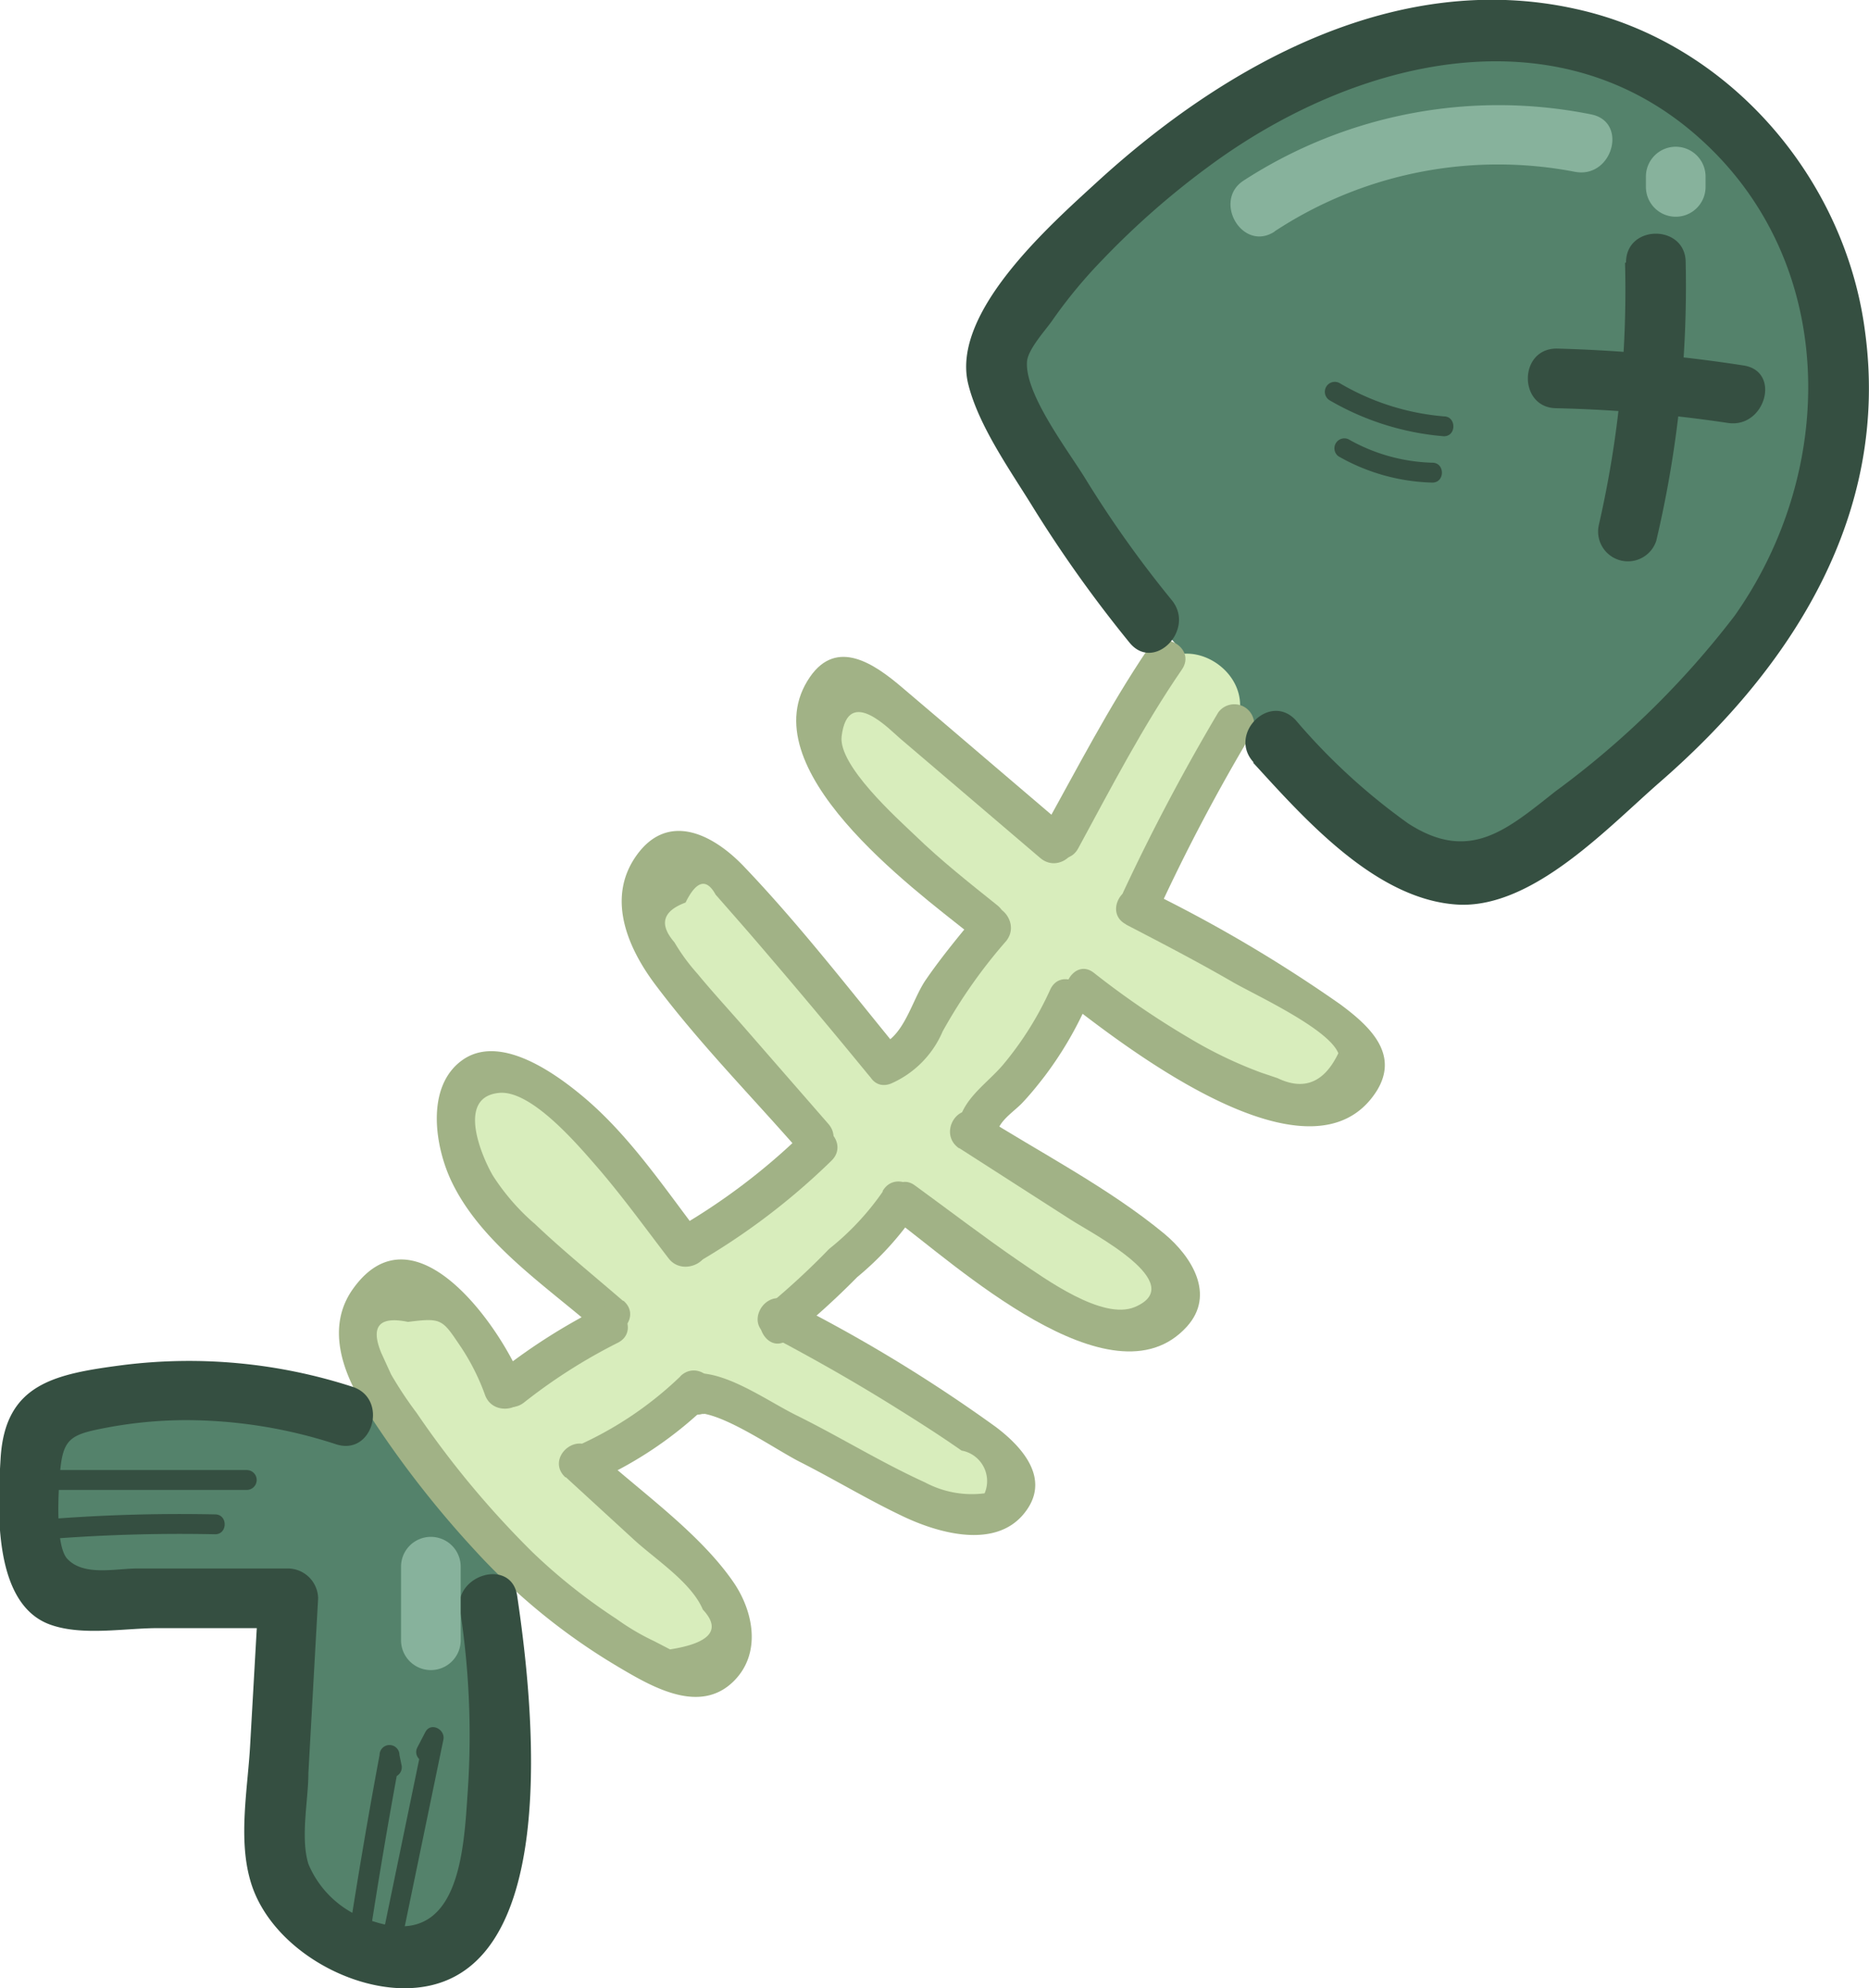 <svg id="rottenfish" xmlns="http://www.w3.org/2000/svg" viewBox="0 0 94 99.99"><defs><style>.cls-1{fill:#54826b;}.cls-2{fill:#d8edbc;}.cls-3{fill:#a1b286;}.cls-4{fill:#354f41;}.cls-5{fill:#87b29c;}</style></defs><title>rottenfish</title><path class="cls-1" d="M847.19,670.34c8.82-3.82,14.91-14.25,14-23.81-1-10.11-9.72-16.65-19.64-15.45a25.26,25.26,0,0,0-12.77,5.76c-3.07,2.46-7.55,6.08-8.6,10-1.26,4.8,3.69,9.3,6.48,12.65a120.3,120.3,0,0,0,12.48,12.86c2.59,2.32,5.87,1.65,7.85-1,2.88-3.88,6.16-5.57,6.06-11-.09-4.73-2.75-9.44-5.37-13.23-2.36-3.39-5.94-8.42-10.8-7.14s-4.94,6.07-3.58,9.88,3.94,8.44,8.07,10a9.61,9.61,0,0,0,10.81-3.37c5.46-7.26-.58-21.06-10.07-19.68-1.75.25-3,2-3.5,3.49-2.27,6.52,5.49,15,12.25,13.6a6.43,6.43,0,0,0,4.83-7.84c-.76-3.72-4.34-6.7-7.37-8.6-5.72-3.58-15.69-4-17.54,4.27-1.81,8.16,6.06,16.33,12.21,20.35,3.08,2,7.73-.6,7.52-4.32-.43-7.49-10-18.15-18-16.33a5.08,5.08,0,0,0-3.5,6.15A32.56,32.56,0,0,0,838.82,664a5,5,0,0,0,7.85-6.06c-2.25-4.59-6.25-10.6-11.5-12s-8.93,3.08-7.95,8c1.25,6.31,10.89,3.64,9.64-2.66l-.16-.81-.5,3.85-.5.64-3.85.51c2.9.61,5,5.2,6.18,7.53l7.86-6.06a23.22,23.22,0,0,1-7.23-12l-3.49,6.15c-.09,0,5.3,6.13,5.33,6.69l7.52-4.31a18.1,18.1,0,0,1-7-8.19c-.05-.89-.37-1-1-.42a3.73,3.73,0,0,1,1.85.51c.84.51,4,1.79,3.9,3l1.47-3.54-.6.66,3.53-1.46a4.82,4.82,0,0,1-1.93-1l-3.49,3.49,1.07-.15-3.86-.51c.91.63,2.3,2.39,2.12,3.6.15-1-1.64-2.76-1.66-4L840,649.66l.76-.55-3.85.5c2.11.54,5.18,7.22,5.7,9,1,3.51-2.26,5.09-4.23,7.75l7.86-1c-5.91-5.29-13.51-11.9-17-19.14l.51,3.85c.68-2.82,6.54-6.67,8.95-7.83,2.92-1.4,6.85-2.13,9.7-.16,7.78,5.36-.15,17-6.2,19.65-5.9,2.55-.81,11.16,5,8.64Z" transform="translate(-769.59 -629.51)"/><path class="cls-1" d="M784.4,705.37c.49,5.25,1,10.59-.07,15.79H794c-.93-5.82,2.34-12.26-1.44-17.45-3.89-5.35-11.76-3.23-17.37-2.82-6.38.47-6.43,10.47,0,10l6.33-.47c.78,0,2.89-.5,3.65-.24-1-.35-.42-.44-.72.69-1.09,4.2-.77,8.73-.1,13,.78,4.9,8.67,4.65,9.65,0,1.29-6.17,1-12.22.42-18.45s-10.6-6.42-10,0Z" transform="translate(-769.59 -629.51)"/><path class="cls-2" d="M795,705.57a101,101,0,0,0,36.66-39.41c1.47-2.85-2.84-5.38-4.32-2.52a95.88,95.88,0,0,1-34.86,37.61c-2.74,1.68-.23,6,2.52,4.32Z" transform="translate(-769.59 -629.51)"/><path class="cls-2" d="M836.82,681.07a66.15,66.15,0,0,1-22.67-17.15c-1.82-2.12-5.66.77-3.92,3a5.34,5.34,0,0,1,.85,1.34c1.2,2.94,6,1.65,4.82-1.33a10.13,10.13,0,0,0-1.36-2.53l-3.92,3a69.42,69.42,0,0,0,23.68,17.92c2.9,1.34,5.45-3,2.52-4.31Z" transform="translate(-769.59 -629.51)"/><path class="cls-2" d="M827.38,692.18a51.53,51.53,0,0,1-21.54-19.07,2.53,2.53,0,0,0-4.57.6l-.16.64c-.82,3.11,4,4.44,4.82,1.33l.17-.64-4.57.6a56.36,56.36,0,0,0,23.32,20.86c2.89,1.38,5.43-2.93,2.53-4.32Z" transform="translate(-769.59 -629.51)"/><path class="cls-2" d="M818.78,701.57A50,50,0,0,1,797.23,685c-1.89-2.56-6.23-.07-4.32,2.52a56.08,56.08,0,0,0,24.54,18.91c3,1.19,4.29-3.64,1.33-4.82Z" transform="translate(-769.59 -629.51)"/><path class="cls-2" d="M805.37,709.29a45.44,45.44,0,0,1-13.66-14.58c-1.63-2.76-6-.25-4.31,2.53a51.11,51.11,0,0,0,15.45,16.37c2.67,1.81,5.17-2.52,2.52-4.32Z" transform="translate(-769.59 -629.51)"/><path class="cls-3" d="M826.21,676c1.81.94,3.62,1.88,5.38,2.9,1.13.65,4.82,2.34,5.31,3.58-.71,1.48-1.73,1.89-3.06,1.25l-.83-.28a21.42,21.42,0,0,1-3.55-1.7,43,43,0,0,1-4.86-3.32c-1-.78-2,1-1,1.73,2.8,2.14,12,9.26,15.22,4.23,1.19-1.89-.39-3.31-1.82-4.37a71.47,71.47,0,0,0-9.77-5.75c-1.14-.59-2.15,1.14-1,1.73Z" transform="translate(-769.59 -629.51)"/><path class="cls-3" d="M823.31,671.2c-2.8-2.38-5.59-4.78-8.4-7.16-1.36-1.15-3.23-2.44-4.58-.49-3.14,4.55,5.21,10.67,8,12.9,1,.79,2.43-.61,1.42-1.41-1.41-1.13-2.83-2.25-4.13-3.51-.9-.86-3.89-3.53-3.7-5,.33-2.62,2.5-.23,3,.17l2.1,1.79,4.9,4.18c1,.83,2.39-.58,1.41-1.42Z" transform="translate(-769.59 -629.51)"/><path class="cls-3" d="M814.64,682.11c-2.49-3.05-4.95-6.22-7.67-9.06-1.53-1.59-3.78-2.73-5.36-.53s-.39,4.77,1,6.59c2.2,2.92,4.83,5.59,7.23,8.34.85,1,2.26-.45,1.41-1.42l-4.28-4.91c-.77-.88-1.57-1.75-2.32-2.66a9.75,9.75,0,0,1-1.14-1.56c-.78-.9-.6-1.57.56-2,.54-1.1,1.05-1.24,1.51-.4l1.21,1.38c.7.8,1.39,1.61,2.08,2.42q2.22,2.61,4.39,5.26c.81,1,2.22-.42,1.41-1.41Z" transform="translate(-769.59 -629.51)"/><path class="cls-3" d="M817.82,687.24l5.64,3.62c1.11.71,5.95,3.21,3.21,4.38-1.64.69-4.54-1.44-5.86-2.33-1.76-1.21-3.47-2.52-5.2-3.78-1-.75-2,1-1,1.73,2.84,2.07,10.89,9.54,14.67,5.37,1.46-1.61.24-3.54-1.15-4.69-2.79-2.3-6.24-4.07-9.29-6-1.09-.7-2.09,1-1,1.73Z" transform="translate(-769.59 -629.51)"/><path class="cls-3" d="M808.26,696.65c2.22,1.17,4.41,2.41,6.54,3.75,1.06.66,2.12,1.34,3.15,2.06a1.56,1.56,0,0,1,1.16,2.15,5,5,0,0,1-3-.55c-2.2-1-4.28-2.29-6.44-3.36-1.41-.69-3.39-2.13-5-2.13a1,1,0,0,0-1,1.26l0,.09a1,1,0,0,0,1.23.7H805c1.25-.29.72-2.22-.53-1.93h-.07l1.23.7,0-.09-1,1.27c1.37,0,4,1.87,5.25,2.49,1.73.88,3.41,1.9,5.17,2.73s4.54,1.61,6-.11,0-3.37-1.38-4.41a76.41,76.41,0,0,0-10.47-6.35c-1.13-.6-2.15,1.12-1,1.73Z" transform="translate(-769.59 -629.51)"/><path class="cls-3" d="M798.06,703.81l3.39,3.11c1.08,1,2.91,2.16,3.49,3.54.94,1,.39,1.68-1.65,2l-.79-.41a11.83,11.83,0,0,1-1.9-1.12,28.79,28.79,0,0,1-4.24-3.37,47,47,0,0,1-5.82-7,19,19,0,0,1-1.28-1.93l-.49-1.07c-.56-1.35-.11-1.87,1.34-1.57,1.73-.22,1.72-.13,2.68,1.29a11.22,11.22,0,0,1,1.2,2.4c.45,1.19,2.39.67,1.93-.53-1-2.7-5.44-9.2-8.57-4.83-1.36,1.89-.55,4.17.57,5.95a50.77,50.77,0,0,0,5.54,7.19,31.51,31.51,0,0,0,7.26,5.9c1.69,1,4.08,2.39,5.78.69,1.38-1.38,1-3.46,0-4.94-1.75-2.56-4.79-4.64-7.06-6.73-1-.87-2.37.54-1.42,1.42Z" transform="translate(-769.59 -629.51)"/><path class="cls-3" d="M800.91,694.92c-1.47-1.27-3-2.51-4.4-3.84a11.16,11.16,0,0,1-2.12-2.43c-.48-.8-1.95-4,.34-4.18,1.59-.11,3.86,2.55,4.77,3.59,1.32,1.51,2.5,3.15,3.72,4.74.78,1,2.52,0,1.73-1-1.9-2.47-3.7-5.22-6.13-7.22-1.44-1.19-4.15-3.09-6-1.74s-1.35,4.4-.49,6.15c1.49,3.06,4.7,5.18,7.21,7.36,1,.84,2.39-.57,1.41-1.42Z" transform="translate(-769.59 -629.51)"/><path class="cls-3" d="M814,689.42a13.54,13.54,0,0,1-2.71,2.9,37.4,37.4,0,0,1-3.07,2.84c-1,.77,0,2.51,1,1.72a39.76,39.76,0,0,0,3.48-3.14,15.55,15.55,0,0,0,3-3.31c.63-1.13-1.1-2.14-1.73-1Z" transform="translate(-769.59 -629.51)"/><path class="cls-3" d="M803.82,698.72a18.12,18.12,0,0,1-5.17,3.49c-1.17.54-.16,2.26,1,1.73a19.69,19.69,0,0,0,5.57-3.81c.93-.89-.48-2.31-1.41-1.41Z" transform="translate(-769.59 -629.51)"/><path class="cls-3" d="M799.65,695.33a29.86,29.86,0,0,0-5.11,3.29c-1,.8.41,2.21,1.41,1.42a27.56,27.56,0,0,1,4.71-3c1.15-.58.14-2.3-1-1.72Z" transform="translate(-769.59 -629.51)"/><path class="cls-3" d="M810,686.47a32.07,32.07,0,0,1-6.43,4.86,1,1,0,0,0,1,1.73,34.22,34.22,0,0,0,6.84-5.18c.92-.9-.49-2.31-1.42-1.41Z" transform="translate(-769.59 -629.51)"/><path class="cls-3" d="M814.41,684a5,5,0,0,0,2.59-2.62,26.12,26.12,0,0,1,3.19-4.54c.81-1-.59-2.41-1.41-1.42s-1.83,2.2-2.63,3.37c-.69,1-1.06,2.79-2.27,3.28s-.66,2.41.53,1.93Z" transform="translate(-769.59 -629.51)"/><path class="cls-3" d="M819.76,686.39c.16-.57.85-1,1.24-1.41s.78-.89,1.14-1.36a18.28,18.28,0,0,0,2-3.34c.54-1.16-1.18-2.18-1.73-1a16.43,16.43,0,0,1-2.4,3.81c-.77.89-1.87,1.6-2.18,2.77a1,1,0,0,0,1.92.54Z" transform="translate(-769.59 -629.51)"/><path class="cls-3" d="M827.83,675.34q2.14-4.64,4.75-9a1,1,0,0,0-1.72-1q-2.61,4.4-4.76,9c-.54,1.16,1.18,2.18,1.73,1Z" transform="translate(-769.59 -629.51)"/><path class="cls-3" d="M823.82,672.17c1.66-3.06,3.26-6.15,5.22-9,.72-1.07-1-2.07-1.73-1-1.95,2.89-3.55,6-5.22,9-.61,1.13,1.11,2.15,1.73,1Z" transform="translate(-769.59 -629.51)"/><path class="cls-4" d="M832.61,667.86c2.59,2.83,6.25,7,10.44,7.15,3.73.09,7.43-3.91,10.05-6.19,6.66-5.8,11.54-13.48,10.29-22.64-1-7.71-6.85-14.54-14.55-16.22-9-2-17.62,2.8-24.06,8.69-2.32,2.13-7.36,6.55-6.5,10.15.52,2.14,2.16,4.42,3.3,6.28a65.17,65.17,0,0,0,4.82,6.75c1.22,1.5,3.33-.64,2.13-2.13a55.82,55.82,0,0,1-4.36-6.13c-.86-1.4-3-4.19-2.93-5.82,0-.65,1-1.7,1.32-2.19a24.52,24.52,0,0,1,2.49-3,41,41,0,0,1,5.44-4.76c7.23-5.3,17.43-7.88,24.7-1.23,6.86,6.26,6.79,16.62,1.64,23.91a44.41,44.41,0,0,1-9,8.82c-2.46,1.94-4.33,3.62-7.42,1.62a31.25,31.25,0,0,1-5.65-5.19c-1.31-1.42-3.43.7-2.12,2.12Z" transform="translate(-769.59 -629.51)"/><path class="cls-4" d="M792.74,710.56a41.35,41.35,0,0,1,.37,9.1c-.2,3-.43,7.86-4.7,6.49a5,5,0,0,1-3.31-2.9c-.41-1.34,0-3.21,0-4.58l.49-8.78a1.53,1.53,0,0,0-1.5-1.5l-7.58,0c-1.11,0-2.7.4-3.53-.48-.6-.63-.46-3.24-.39-4.13.14-1.85.43-2.1,2.2-2.44a21.67,21.67,0,0,1,4.1-.41,24.4,24.4,0,0,1,7.62,1.22c1.84.58,2.63-2.31.8-2.9a26.66,26.66,0,0,0-11.53-1.09c-3.44.45-5.94.93-6.16,4.7-.15,2.48-.41,7.36,2.54,8.37,1.59.55,3.66.17,5.3.16l6.63,0-1.5-1.5-.42,7.4c-.12,2.16-.6,4.64,0,6.76.86,3.11,4.51,5.39,7.64,5.45,8.38.14,6.52-14.82,5.79-19.74-.29-1.9-3.18-1.09-2.9.8Z" transform="translate(-769.59 -629.51)"/><path class="cls-4" d="M857.28,647.89a74,74,0,0,0-9.4-.85c-1.93,0-1.93,3,0,3a69,69,0,0,1,8.61.74c1.88.29,2.7-2.6.79-2.89Z" transform="translate(-769.59 -629.51)"/><path class="cls-4" d="M851.32,642.73A52.71,52.71,0,0,1,850,655.92a1.5,1.5,0,0,0,2.89.79,55.67,55.67,0,0,0,1.48-14c0-1.93-3-1.93-3,0Z" transform="translate(-769.59 -629.51)"/><path class="cls-4" d="M842.21,650.45a12.32,12.32,0,0,1-5.24-1.67.5.5,0,0,0-.51.86,13.61,13.61,0,0,0,5.75,1.81c.64,0,.63-1,0-1Z" transform="translate(-769.59 -629.51)"/><path class="cls-4" d="M841.63,652.78a9,9,0,0,1-4.22-1.18.5.5,0,0,0-.5.86,10,10,0,0,0,4.72,1.32c.64,0,.64-1,0-1Z" transform="translate(-769.59 -629.51)"/><path class="cls-4" d="M789.75,727.34,791.89,717c.11-.52-.64-.91-.91-.38l-.4.77c-.29.57.57,1.08.87.51l.39-.78-.91-.38-2.14,10.35c-.13.63.83.9,1,.27Z" transform="translate(-769.59 -629.51)"/><path class="cls-4" d="M788.11,727.39q.71-4.68,1.58-9.36h-1l.1.53c.13.63,1.1.37,1-.26l-.11-.53a.5.5,0,0,0-1,0q-.87,4.66-1.59,9.36c-.09.63.87.9,1,.26Z" transform="translate(-769.59 -629.51)"/><path class="cls-4" d="M782,703.44l-9.78,0a.5.5,0,0,0,0,1l9.78,0a.5.5,0,0,0,0-1Z" transform="translate(-769.59 -629.51)"/><path class="cls-4" d="M780.41,705.67a84.51,84.51,0,0,0-8.86.28c-.64.06-.64,1.06,0,1a84.51,84.51,0,0,1,8.86-.28c.64,0,.64-1,0-1Z" transform="translate(-769.59 -629.51)"/><path class="cls-5" d="M833.69,641.15a20.45,20.45,0,0,1,15.11-3c1.89.36,2.7-2.53.8-2.89a23.57,23.57,0,0,0-17.43,3.31c-1.62,1-.11,3.64,1.52,2.59Z" transform="translate(-769.59 -629.51)"/><path class="cls-5" d="M852.37,638.39v.52a1.5,1.5,0,0,0,3,0v-.52a1.5,1.5,0,0,0-3,0Z" transform="translate(-769.59 -629.51)"/><path class="cls-5" d="M789.76,708.3V712a1.5,1.5,0,0,0,3,0V708.3a1.5,1.5,0,0,0-3,0Z" transform="translate(-769.59 -629.51)"/></svg>